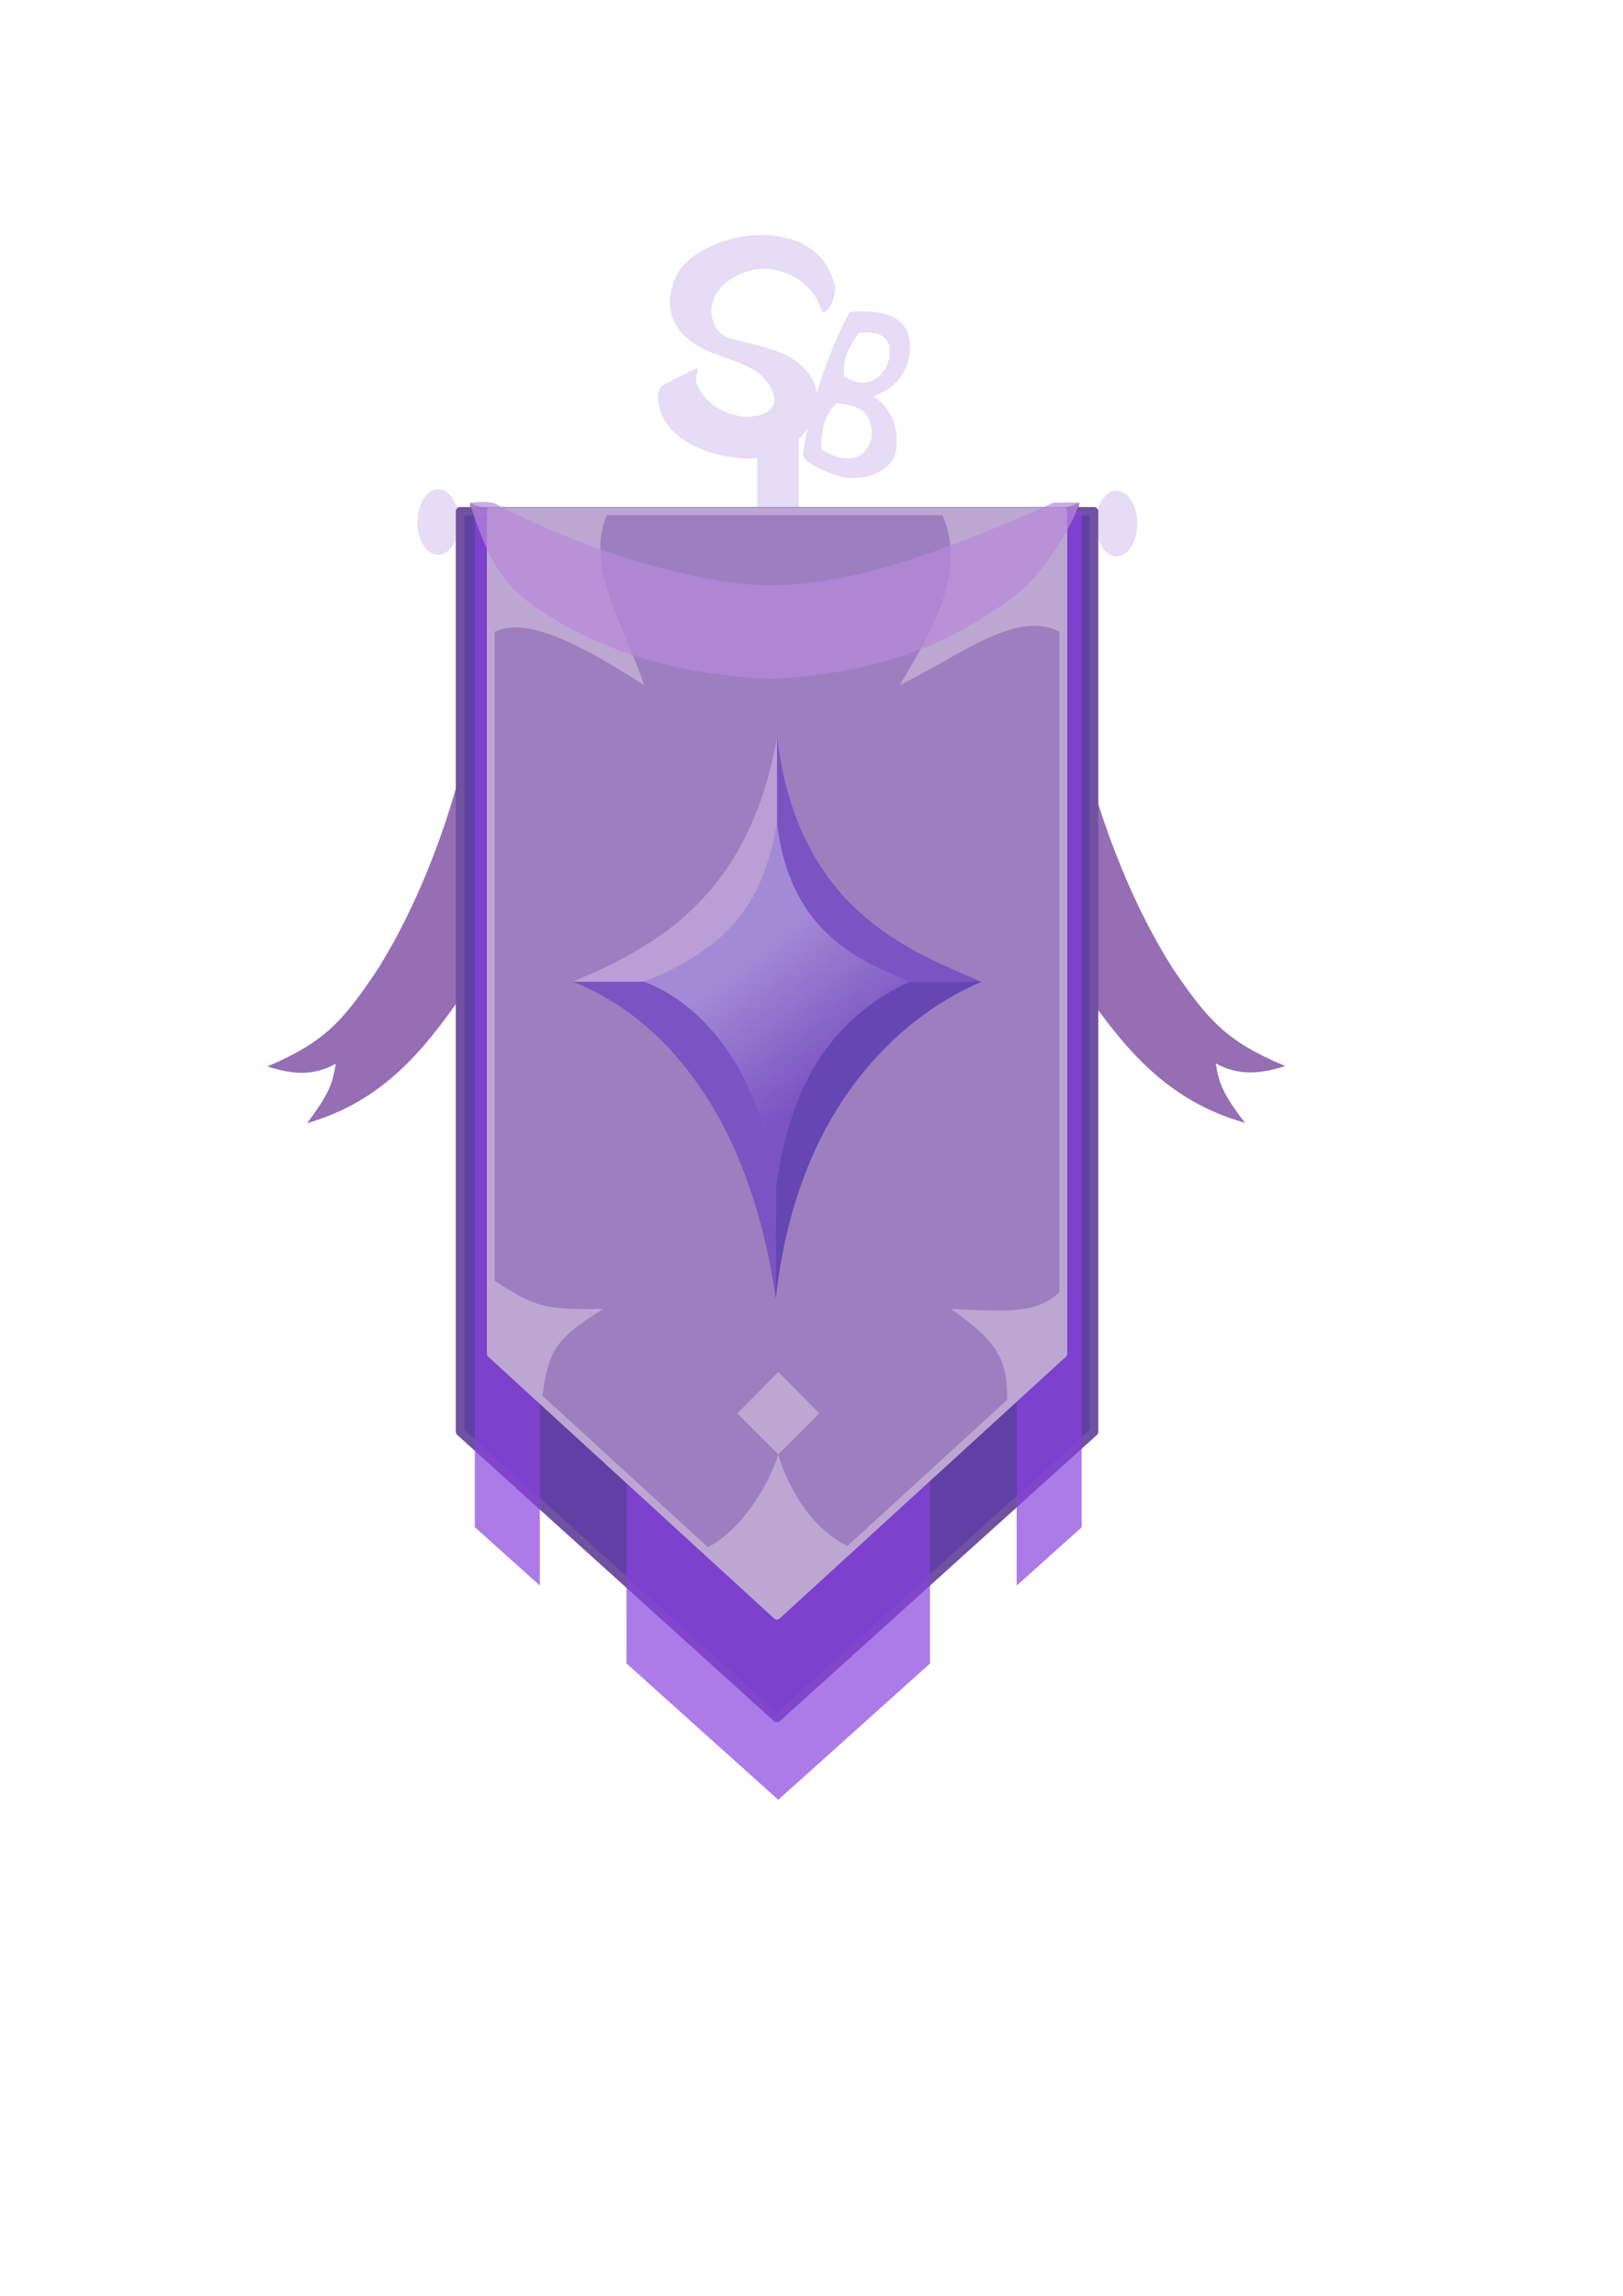 <?xml version="1.0" encoding="UTF-8" standalone="no"?>
<!-- Created with Inkscape (http://www.inkscape.org/) -->

<svg
   width="210mm"
   height="297mm"
   viewBox="0 0 210 297"
   version="1.1"
   id="svg5"
   sodipodi:docname="dimant.svg"
   inkscape:version="1.1.2 (b8e25be833, 2022-02-05)"
   xmlns:inkscape="http://www.inkscape.org/namespaces/inkscape"
   xmlns:sodipodi="http://sodipodi.sourceforge.net/DTD/sodipodi-0.dtd"
   xmlns:xlink="http://www.w3.org/1999/xlink"
   xmlns="http://www.w3.org/2000/svg"
   xmlns:svg="http://www.w3.org/2000/svg">
  <sodipodi:namedview
     id="namedview7"
     pagecolor="#ffffff"
     bordercolor="#666666"
     borderopacity="1.0"
     inkscape:pageshadow="2"
     inkscape:pageopacity="0.0"
     inkscape:pagecheckerboard="0"
     inkscape:document-units="mm"
     showgrid="false"
     inkscape:zoom="1.3249068"
     inkscape:cx="379.27195"
     inkscape:cy="449.84295"
     inkscape:window-width="2560"
     inkscape:window-height="1369"
     inkscape:window-x="-8"
     inkscape:window-y="-8"
     inkscape:window-maximized="1"
     inkscape:current-layer="layer2">
    <inkscape:grid
       type="xygrid"
       id="grid28865" />
  </sodipodi:namedview>
  <defs
     id="defs2">
    <linearGradient
       inkscape:collect="always"
       id="linearGradient273215">
      <stop
         style="stop-color:#a38ad6;stop-opacity:1;"
         offset="0"
         id="stop273211" />
      <stop
         style="stop-color:#a38ad6;stop-opacity:0;"
         offset="1"
         id="stop273213" />
    </linearGradient>
    <linearGradient
       inkscape:collect="always"
       xlink:href="#linearGradient273215"
       id="linearGradient273217"
       x1="96.25"
       y1="124.217"
       x2="108.159"
       y2="139.209"
       gradientUnits="userSpaceOnUse" />
  </defs>
  <g
     inkscape:groupmode="layer"
     id="layer9"
     inkscape:label="ruban derriere"
     style="opacity:0.7">
    <path
       style="fill:#6a3193;stroke:none;stroke-width:0.478px;stroke-linecap:butt;stroke-linejoin:miter;stroke-opacity:1;fill-opacity:1"
       d="m 60.797,65.051 c 1.301,10.352 1.687,19.865 0.174,28.496 -2.011,11.069 -6.706,23.304 -12.176,31.959 -4.419,6.586 -6.758,9.287 -14.189,12.45 3.188,1.039 5.912,1.281 8.834,-0.336 -0.392,2.621 -0.989,4.069 -3.712,7.682 9.949,-2.865 15.284,-9.631 20.39,-17.03 5.106,-7.399 7.207,-12.943 9.452,-25.067 2.245,-12.124 2.644,-29.209 -2.116,-36.607 -2.275,-0.649 -4.428,-0.475 -6.658,-1.547 z"
       id="path163030"
       sodipodi:nodetypes="cccccczzcc" />
    <path
       style="fill:#6a3193;stroke:none;stroke-width:0.483px;stroke-linecap:butt;stroke-linejoin:miter;stroke-opacity:1;fill-opacity:1"
       d="m 139.65,65.004 c -1.324,10.352 -1.716,19.865 -0.177,28.496 2.046,11.069 6.823,23.304 12.388,31.959 4.496,6.586 6.875,9.287 14.436,12.45 -3.243,1.039 -6.015,1.281 -8.988,-0.336 0.399,2.621 1.006,4.069 3.776,7.682 -10.122,-2.865 -15.55,-9.631 -20.745,-17.03 -5.195,-7.399 -7.332,-12.943 -9.616,-25.067 -2.284,-12.124 -2.69,-29.209 2.152,-36.607 2.315,-0.649 4.505,-0.475 6.773,-1.547 z"
       id="path163030-1"
       sodipodi:nodetypes="cccccczzcc" />
  </g>
  <g
     inkscape:groupmode="layer"
     id="layer2"
     inkscape:label="porteur"
     style="display:inline">
    <path
       id="rect28516"
       style="fill:#e6dcf5;fill-opacity:1;stroke:none;stroke-width:3.763;stroke-linejoin:round;stroke-miterlimit:4;stroke-dasharray:none;stroke-opacity:1"
       d="M 371.967 114.707 C 354.303 114.754 336.135 123.32 330.764 133.75 C 322.38 150.03 328.686 163.632 344.844 170.969 C 357.022 176.537 369.685 177.79 375.85 188.406 C 382.014 199.022 374.405 202.795 366.002 203.396 C 357.599 203.998 348.402 198.614 345.205 195.047 C 342.008 191.479 340.727 189.501 339.895 186.371 C 339.062 183.242 342.965 178.399 338.98 180.32 C 335.628 182.02 327.848 185.723 323.436 188.289 C 319.173 191.44 321.209 203.924 329.484 211.322 C 337.76 218.721 348.301 222.296 361.107 223.648 C 363.855 223.939 366.774 223.906 369.721 223.543 L 369.721 250 L 223.572 250 A 10.114 16.023 0 0 0 213.932 238.824 A 10.114 16.023 0 0 0 203.818 254.848 A 10.114 16.023 0 0 0 213.932 270.871 A 10.114 16.023 0 0 0 222.648 262.967 L 536.17 262.967 A 10.114 16.023 0 0 0 545.148 271.613 A 10.114 16.023 0 0 0 555.262 255.59 A 10.114 16.023 0 0 0 545.148 239.566 A 10.114 16.023 0 0 0 535.674 250 L 390 250 L 390 214.43 C 391.675 212.816 393.154 210.984 394.375 208.934 C 392.753 216.365 391.946 221.746 392.107 222.322 C 392.754 224.625 395.253 227.122 407.506 231.77 C 419.759 236.417 436.321 230.631 437.559 219.42 C 438.796 208.209 435.502 199.643 426.383 193.371 C 443.316 188.061 446.531 171.029 443.182 162.467 C 439.832 153.905 430.03 151.044 415.094 152.361 C 414.126 152.915 407.734 165.732 401.529 183.279 C 400.541 186.075 399.62 188.94 398.771 191.789 C 398.217 185.983 394.904 181.64 389.686 177.07 C 381.066 169.523 361.712 167.452 354.781 164.51 C 347.851 161.568 345.019 151.638 349.652 143.523 C 354.286 135.409 367.998 128.974 379.127 131.898 C 390.256 134.823 394.029 139.555 397.355 143.725 C 400.682 147.894 400.444 152.639 402.688 152.412 C 405.432 150.674 408.106 145.261 407.709 139.295 C 406.264 134.534 403.808 128.365 398.867 123.846 C 391.625 117.335 381.876 114.681 371.967 114.707 z M 422.492 162.225 C 431.772 162.123 435.795 166.945 434.234 174.637 C 431.801 184.831 422.892 190.787 412.051 183.637 C 412.185 179.108 411.842 176.306 414.236 171.17 C 416.63 166.034 417.582 164.961 419.445 162.416 C 420.518 162.298 421.532 162.235 422.492 162.225 z M 408.471 196.803 C 414.424 197.53 420.929 198.763 423.416 203.123 C 425.903 207.483 427.417 214.752 422.135 220.441 C 416.852 226.131 407.277 223.566 401.031 219.34 C 400.73 215.777 401.492 210.621 402.129 207.783 C 402.766 204.945 405.157 199.816 408.471 196.803 z "
       transform="scale(0.265)" />
  </g>
  <g
     inkscape:groupmode="layer"
     id="layer7"
     inkscape:label="porteur 2"
     style="display:inline" />
  <g
     inkscape:groupmode="layer"
     id="layer3"
     inkscape:label="porteur 1"
     style="display:inline" />
  <g
     inkscape:groupmode="layer"
     id="layer4"
     inkscape:label="l"
     style="display:inline" />
  <g
     inkscape:groupmode="layer"
     id="layer5"
     inkscape:label="l 1"
     style="display:inline" />
  <g
     inkscape:label="drap 2"
     inkscape:groupmode="layer"
     id="g125581"
     style="display:inline">
    <path
       id="path125579"
       style="fill:#6140a5;fill-opacity:1;stroke:#7051a2;stroke-width:1.109;stroke-linejoin:round;stroke-miterlimit:4;stroke-dasharray:none;stroke-opacity:1"
       d="M 59.532,66.146 V 185.218 h -5.85e-4 v 0.001 l 5.85e-4,-5.6e-4 h 5.86e-4 L 100.522,222.25 141.552,185.23 v -0.011 0 -119.073 z"
       sodipodi:nodetypes="cccccccccccc" />
  </g>
  <g
     inkscape:label="Copie de drap 2"
     inkscape:groupmode="layer"
     id="g254646"
     style="display:inline;opacity:0.696">
    <path
       id="path254644"
       style="display:inline;fill:#8842de;fill-opacity:1;stroke:none;stroke-width:1.14;stroke-linejoin:round;stroke-miterlimit:4;stroke-dasharray:none;stroke-opacity:1"
       d="M 139.963,66.145 61.435,66.146 V 197.558 h 5.47e-4 l 8.414,7.559 v -4.034 -55.562 h 11.218 v 55.562 14.113 l 19.632,17.637 19.632,-17.631 v -11.473 -58.208 h 11.218 v 58.208 1.398 l 8.414,-7.556 v -0.013 z M 61.435,197.558 h -5.49e-4 v 0.001 z" />
  </g>
  <g
     inkscape:label="drap 1"
     inkscape:groupmode="layer"
     id="layer1"
     style="display:inline">
    <path
       id="rect9464"
       style="fill:#9d7fc0;fill-opacity:1;stroke:#bea6d3;stroke-width:1.008;stroke-linejoin:round;stroke-miterlimit:4;stroke-dasharray:none;stroke-opacity:1"
       d="m 63.5,66.146 -8e-6,108.981 h -5.29e-4 v 0.001 l 5.29e-4,-5.4e-4 h 5.29e-4 l 37.023,33.893 37.06,-33.883 v -0.01 0 -108.982 z"
       sodipodi:nodetypes="cccccccccccc" />
  </g>
  <g
     inkscape:groupmode="layer"
     id="layer6"
     inkscape:label="etoiles"
     style="display:inline">
    <path
       style="fill:#7a54c2;fill-opacity:1;stroke:none;stroke-width:0.265px;stroke-linecap:butt;stroke-linejoin:miter;stroke-opacity:1"
       d="M 100.542,95.25 C 96.573,117.74 83.534,122.68 74.083,127 c 9.451,3.617 22.49,14.552 26.289,40.971 C 103.188,141.552 118.532,130.543 127,127 c -9.26,-3.969 -23.812,-9.26 -26.458,-31.75"
       id="path256295"
       sodipodi:nodetypes="ccccc" />
    <path
       style="display:inline;fill:url(#linearGradient273217);fill-opacity:1;stroke:none;stroke-width:0.171px;stroke-linecap:butt;stroke-linejoin:miter;stroke-opacity:1"
       d="M 100.542,106.508 C 97.962,121.023 89.487,124.212 83.344,127 c 6.143,2.335 14.618,9.392 17.088,26.444 1.83,-17.052 11.804,-24.157 17.308,-26.444 -6.019,-2.562 -15.478,-5.977 -17.198,-20.492"
       id="path256295-8"
       sodipodi:nodetypes="ccccc" />
  </g>
  <g
     inkscape:groupmode="layer"
     id="layer10"
     inkscape:label="etoiles 1"
     style="display:inline;opacity:1">
    <path
       style="fill:#ba9fd6;fill-opacity:1;stroke:none;stroke-width:0.265px;stroke-linecap:butt;stroke-linejoin:miter;stroke-opacity:1"
       d="m 74.083,127 c 9.431,-4.14 22.66,-9.882 26.458,-31.75 4e-5,11.258 0,0 4e-5,11.258 -1.886,10.671 -6.46,16.175 -17.198,20.492 -9.26,0 0,0 -9.26,0 z"
       id="path261931"
       sodipodi:nodetypes="ccccc" />
  </g>
  <g
     inkscape:groupmode="layer"
     id="layer11"
     inkscape:label="etoiles 2"
     style="display:inline;opacity:1">
    <path
       style="fill:#6646b3;fill-opacity:1;stroke:none;stroke-width:0.265px;stroke-linecap:butt;stroke-linejoin:miter;stroke-opacity:1"
       d="m 100.432,153.444 c -0.059,14.527 0,1.688 -0.059,14.527 C 103.04,144.128 115.42,131.957 127,127 h -9.26 c -8.555,4.05 -15.152,11.128 -17.308,26.444 z"
       id="path269394"
       sodipodi:nodetypes="ccccc" />
  </g>
  <g
     inkscape:groupmode="layer"
     id="layer14"
     inkscape:label="deco"
     style="display:inline">
    <path
       id="path202258"
       style="fill:#bea6d3;fill-opacity:1;stroke:none;stroke-width:1px;stroke-linecap:butt;stroke-linejoin:miter;stroke-opacity:1"
       d="M 380.047,669.746 360,690 l 20,20 20,-20 z m -36.354,86.398 36.239,33.856 36.539,-34.019 c 0,0 -12.646,-4.686 -22.899,-18.57 C 383.318,723.527 380,710 380,710 c 0,0 -3.727,13.431 -14.962,28.076 -11.236,14.645 -21.345,18.068 -21.345,18.068 z"
       transform="scale(0.265)"
       sodipodi:nodetypes="cccccccczczc" />
    <path
       style="fill:#bea6d3;fill-opacity:1;stroke:none;stroke-width:0.265px;stroke-linecap:butt;stroke-linejoin:miter;stroke-opacity:1"
       d="m 63.501,175.127 c 0.059,-3.347 -0.03,-7.134 -5.28e-4,-9.763 5.696,3.731 6.658,4.078 14.552,3.969 -6.393,3.949 -7.195,5.551 -7.938,11.906 -2.461,-2.138 -4.793,-4.599 -6.614,-6.112 z"
       id="path209306"
       sodipodi:nodetypes="ccccc" />
    <path
       style="fill:#bea6d3;fill-opacity:1;stroke:none;stroke-width:0.265px;stroke-linecap:butt;stroke-linejoin:miter;stroke-opacity:1"
       d="m 130.297,181.599 c 0.236,-5.818 -1.387,-8.145 -7.266,-12.266 8.29,0.391 11.4,0.587 14.552,-2.646 v 7.938 c -3.969,3.969 -2.646,2.646 -7.286,6.974 z"
       id="path209308"
       sodipodi:nodetypes="cccccc" />
    <path
       style="fill:#bea6d3;fill-opacity:1;stroke:none;stroke-width:0.265px;stroke-linecap:butt;stroke-linejoin:miter;stroke-opacity:1"
       d="m 63.5,66.146 c -0.103,5.321 -0.18,10.071 10e-7,15.875 3.717,-2.373 10.037,0.29 19.844,6.615 -2.522,-7.619 -7.911,-15.74 -4.661,-22.332 -4.93,-0.14 -8.019,0.086 -15.183,-0.157 z"
       id="path232602"
       sodipodi:nodetypes="cccccc" />
    <path
       style="fill:#bea6d3;fill-opacity:1;stroke:none;stroke-width:0.265px;stroke-linecap:butt;stroke-linejoin:miter;stroke-opacity:1"
       d="m 137.583,82.021 c -0.225,-10.555 0.087,-8.354 -5e-5,-15.875 -7.03,0.288 -6.744,-0.091 -15.875,-2.29e-4 3.664,7.419 -1.01,15.268 -5.292,22.49 8.102,-3.971 15.536,-10.181 21.167,-6.615 z"
       id="path232604"
       sodipodi:nodetypes="ccccc" />
  </g>
  <g
     inkscape:groupmode="layer"
     id="layer8"
     inkscape:label="ruban"
     style="display:inline;opacity:0.7">
    <path
       style="fill:#b689d8;fill-opacity:1;stroke:none;stroke-width:0.265px;stroke-linecap:butt;stroke-linejoin:miter;stroke-opacity:1"
       d="m 60.797,65.051 c 0,0 2.064,-0.285 3.162,0.045 10.981,5.849 25.671,10.369 35.007,10.615 10.563,0.14 21.93,-3.796 37.324,-10.668 1.229,0.02 2.227,-0.077 3.36,-0.039 -0.298,1.792 -4.106,8.619 -7.714,11.583 C 122.148,84.183 112.242,87.177 99.987,87.802 89.262,87.486 78.044,84.748 69.061,78.388 66.056,76.221 63.445,73.83 60.797,65.051 Z"
       id="path156287"
       sodipodi:nodetypes="cccccccccc" />
  </g>
</svg>
